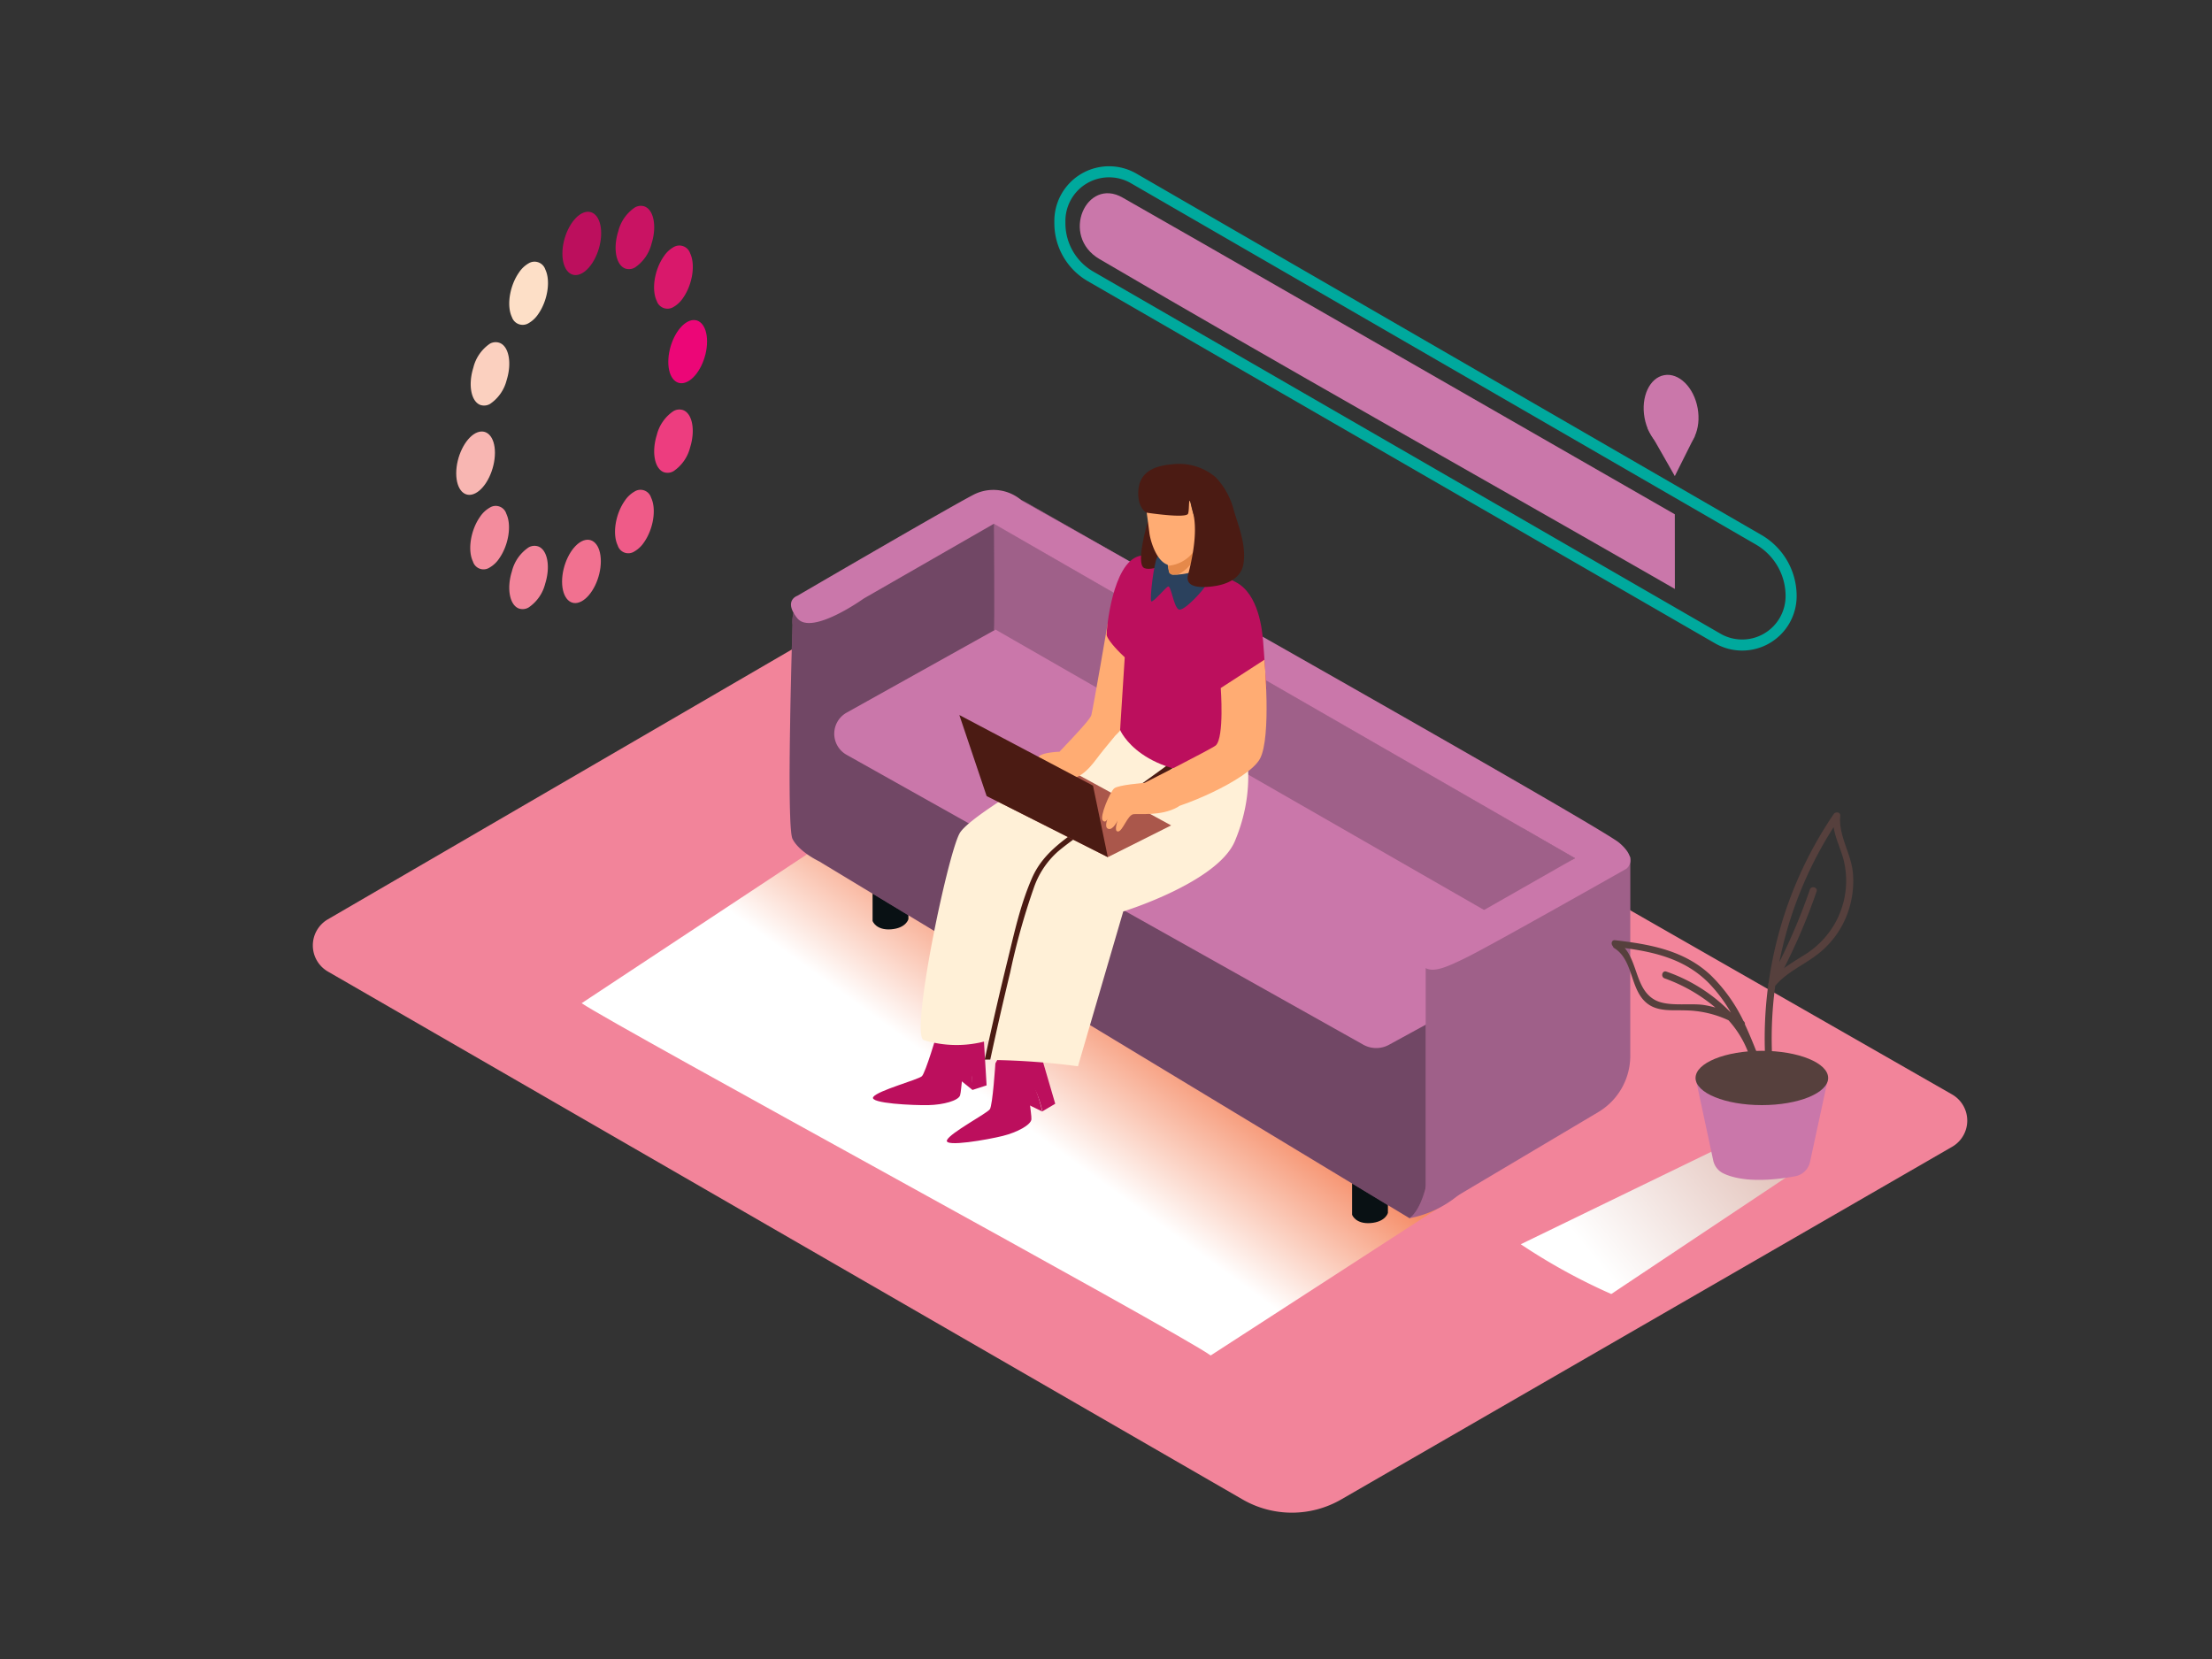 <svg xmlns="http://www.w3.org/2000/svg" xmlns:xlink="http://www.w3.org/1999/xlink" viewBox="0 0 400 300"><rect x="0" y="0" width="400" height="300" fill="#333333" stroke="none"/><defs><linearGradient id="linear-gradient" x1="206.87" y1="167.9" x2="182.37" y2="201.52" gradientUnits="userSpaceOnUse"><stop offset="0" stop-color="#f15a24"/><stop offset="1" stop-color="#fff"/></linearGradient><linearGradient id="linear-gradient-2" x1="331.87" y1="192.56" x2="288.5" y2="227.86" gradientUnits="userSpaceOnUse"><stop offset="0" stop-color="#d4a397"/><stop offset="1" stop-color="#fff"/></linearGradient></defs><title>121-130</title><g style="isolation:isolate"><g id="Layer_2" data-name="Layer 2"><path d="M59.29,166.24l115.5-67.17a5.46,5.46,0,0,1,5.46,0L353,197.91a5.46,5.46,0,0,1,0,9.47L242.53,271.15a17.83,17.83,0,0,1-17.83,0L59.3,175.69A5.46,5.46,0,0,1,59.29,166.24Z" fill="#f2849a"/><path d="M218.93,245.11l44.57-28.86L154.64,148.73l-49.46,32.68C111.22,185.55,213,240.82,218.93,245.11Z" fill="url(#linear-gradient)" style="mix-blend-mode:multiply"/><path d="M254.88,220.29a19.5,19.5,0,0,0,8.62-4c4.61-3.56-8.62-3.05-8.62-3.05Z" fill="#ca77aa"/><path d="M254.88,220.29a19.5,19.5,0,0,0,8.62-4c4.61-3.56-8.62-3.05-8.62-3.05Z" fill="#091114" opacity="0.22"/><path d="M157.79,154.68v11.87s.61,1.71,3.34,1.5,3.14-1.84,3.14-1.84V152Z" fill="#091114"/><path d="M244.5,207.8v11.87s.61,1.71,3.34,1.5,3.14-1.84,3.14-1.84V205.14Z" fill="#091114"/><path d="M263.68,157.16c5.91-3.91,12-7.54,17.88-11.47L185.83,91a12.35,12.35,0,0,0-12.39.07L147,106.54c-4.35,2.56-3.69,6.45-3.69,6.45s-1.17,36.35,0,38.7,4.81,4.06,4.81,4.06l106.77,64.54C263.66,213.65,256.54,161.89,263.68,157.16Z" fill="#ca77aa"/><path d="M263.68,157.16c5.91-3.91,12-7.54,17.88-11.47L185.83,91a12.35,12.35,0,0,0-12.39.07L147,106.54c-4.35,2.56-3.69,6.45-3.69,6.45s-1.17,36.35,0,38.7,4.81,4.06,4.81,4.06l106.77,64.54C263.66,213.65,256.54,161.89,263.68,157.16Z" fill="#091114" opacity="0.46"/><path d="M268.62,165.48s-89-51.07-88.87-51.61,0-19.16,0-19.16l105.08,60.47Z" fill="#ca77aa"/><path d="M293.72,153.85l-1.22-.1a26.84,26.84,0,0,1-6,3.42,188.2,188.2,0,0,1-28.69,17.21v42.75a13.94,13.94,0,0,0,3.85.22L289,201.11a11.83,11.83,0,0,0,5.8-10.18V155C294.44,154.6,294.07,154.23,293.72,153.85Z" fill="#ca77aa"/><path d="M268.62,165.48s-89-51.07-88.87-51.61,0-19.16,0-19.16l105.08,60.47Z" fill="#091114" opacity="0.22"/><path d="M153.13,128.85l26.89-15,101.71,58.37-30.54,16.7a4.8,4.8,0,0,1-4.65,0l-93.42-52.41A4.37,4.37,0,0,1,153.13,128.85Z" fill="#ca77aa"/><path d="M293.72,153.85l-1.22-.1a26.84,26.84,0,0,1-6,3.42,188.2,188.2,0,0,1-28.69,17.21v42.75a13.94,13.94,0,0,0,3.85.22L289,201.11a11.83,11.83,0,0,0,5.8-10.18V155C294.44,154.6,294.07,154.23,293.72,153.85Z" fill="#091114" opacity="0.22"/><path d="M144.18,107.74s-2.58.86,0,4.06,12-3.56,12-3.56l23.54-13.52,105.08,60.47L257.41,170.8s-2.12,1.66-.52,3.53,3.85,1,8.32-1.2,28.84-16,28.84-16,2.42-1.64-1.27-4.75-108-61.86-108-61.86a7.84,7.84,0,0,0-8.64-1.11C171.34,91.89,144.18,107.74,144.18,107.74Z" fill="#ca77aa"/><path d="M310.27,207.88,275,225a108,108,0,0,0,16.37,9l35.92-23.95" fill="url(#linear-gradient-2)" style="mix-blend-mode:multiply"/><path d="M306.61,194.93l3.2,14.93a3.36,3.36,0,0,0,1.8,2.31c1.86.91,5.7,1.86,13,.54a3.38,3.38,0,0,0,2.7-2.6l3.28-15.18" fill="#ca77aa"/><ellipse cx="318.6" cy="194.93" rx="11.99" ry="4.91" fill="#56403d"/><path d="M335.08,158c-.28-3.61-2.66-6.84-2.3-10.48.07-.68-.86-.79-1.18-.32a72,72,0,0,0-11.78,30.54.64.64,0,0,0-.07.44,71.94,71.94,0,0,0-.45,14.74,9.16,9.16,0,0,0,1.25-.2,71.11,71.11,0,0,1,.47-14.46c2.13-2.53,5.15-3.73,7.72-5.74a16.43,16.43,0,0,0,5-6.46A17.09,17.09,0,0,0,335.08,158Zm-2.55,7.56a16,16,0,0,1-6.45,7.25c-1.19.75-2.37,1.46-3.47,2.27a109.21,109.21,0,0,0,5.89-13.87c.27-.77-1-1.1-1.22-.34A107,107,0,0,1,321.75,174a70.93,70.93,0,0,1,9.83-24.43c.31,2.05,1.28,3.9,1.82,6A15.55,15.55,0,0,1,332.53,165.53Z" fill="#56403d"/><path d="M318.7,192.93c-1-2.58-2-5.19-3.16-7.68a.65.65,0,0,0-.26-.61l0,0a29.37,29.37,0,0,0-5.9-8.26c-4.78-4.53-11-5.63-17.34-6.36-.64-.07-.76.7-.39,1.07a.59.59,0,0,0,.27.37c3.76,2.33,2.66,8.26,6.64,10.45,1.87,1,4.14.72,6.18.8a19.06,19.06,0,0,1,7.83,1.79,18.32,18.32,0,0,1,4.32,8.35A10.64,10.64,0,0,0,318.7,192.93ZM301.35,175.7c-.77-.28-1.1.94-.34,1.22a29.72,29.72,0,0,1,9.19,5.28,18.36,18.36,0,0,0-2-.45c-2.65-.43-6.72.4-9.06-1-3.27-1.9-3-6.54-5.33-9.31,5.69.76,11.1,2.12,15.29,6.43a26.77,26.77,0,0,1,3.9,5.24A29.88,29.88,0,0,0,301.35,175.7Z" fill="#56403d"/><path d="M188.48,201,185,199.3s-.28-3.06.93-3.68S188.48,201,188.48,201Z" fill="#bc0f5d"/><path d="M180,192.29s-.49,7.53-1,8.29-7.21,4.28-7.76,5.6,7.46-.11,10.1-.77,5.08-2,5.17-3-1-6,0-5.93,2,4.48,2,4.48l2.31-1.37L185.67,182" fill="#bc0f5d"/><path d="M175.87,197.11l-3-2.42s.4-3,1.71-3.39S175.87,197.11,175.87,197.11Z" fill="#bc0f5d"/><path d="M169.5,186.74s-2.13,7.24-2.79,7.87-8,2.59-8.8,3.76,7.31,1.53,10,1.47,5.39-.81,5.7-1.76.38-6.1,1.3-5.78.94,4.8.94,4.8l2.56-.83L177.3,178" fill="#bc0f5d"/><path d="M208.23,124.42c1.23,1.18,4.09,17.57,2.18,25.43s-21,11.15-21,11.15l-9.17,26.62a20.16,20.16,0,0,1-13.19.46c-2.52-.82,4.25-33.38,6.48-37.39s27.82-17.89,27.82-17.89" fill="#fff0d7"/><path d="M223.31,130.39c1.23,1.18,4.75,10.39,0,21.7-3.13,7.47-20.19,12.73-20.19,12.73l-8.19,28a129.94,129.94,0,0,0-15.47-1.14c-1.24,0,6.63-31.7,8.85-35.72s24.41-18.13,24.41-18.13" fill="#fff0d7"/><line x1="181" y1="129.3" x2="182.14" y2="128.19" fill="#fff7f0"/><path d="M211.69,137.94l-14.53,10.51c-4.11,3-8.4,5.46-10.52,10.28s-3.2,9.88-4.43,14.88q-2.21,9-4.14,18h1q1.71-7.92,3.61-15.79a123.49,123.49,0,0,1,4.21-15.1,15.55,15.55,0,0,1,4.42-6.74c2.23-1.88,4.74-3.5,7.11-5.21l13.75-9.94C212.71,138.43,212.21,137.56,211.69,137.94Z" fill="#4b1b13"/><polyline points="200.33 155 211.78 149.26 190.43 137.63 178.41 143.94" fill="#aa574b"/><path d="M200.35,112.49s-2.63,15.39-3,16.82c-.32,1.18-6.66,7.4-7.93,9,1,1.29,2.64,3,4.44,2.52,2.67-.73,4-3.16,5.66-5.18q1.07-1.32,2.16-2.63c.19-.22.83-.75.88-1l2.35-14.19Z" fill="#ffac73"/><path d="M229,124.58s-.44-7-.6-8.73c-.15-1.57-.67-8.44-5-10.62-5.44-2.75-11.71-6.31-17.5-4.65-4.69,1.35-5.83,13.13-5.78,14.22C200.24,116.75,214.34,131.49,229,124.58Z" fill="#bc0f5d"/><path d="M207.53,94.3c0,.21-2.27,7.74-.58,8.44S213,101,213,101" fill="#4b1b13"/><path d="M203.6,115.55,202.55,132s3.69,8.92,20.57,8V119" fill="#bc0f5d"/><path d="M217.87,106.07c0,.32-3.84,4.69-4.76,4.12s-1.35-4.48-1.92-4.12-2.66,2.88-3,2.68.45-6.9,1.07-8S217.87,103.58,217.87,106.07Z" fill="#2b415d"/><path d="M207,90.14s.64,4.5.84,6.18,1.61,6.43,4.49,5.88,5.39-4.33,5.29-5.1c0,0,2.68-2.23.83-3.4s-1.65,1.22-1.65,1.22-1.08-1.18-1.62-4.68A15.45,15.45,0,0,1,207,90.14Z" fill="#ffac73"/><path d="M218.09,101.79c-1.29,1.57-3.67,2.15-5.93,2.13a.73.73,0,0,1-.75-.54c-.13-.68-.26-1.35-.42-2l7.14-4.79.07,5S218.16,101.63,218.09,101.79Z" fill="#ffac73"/><path d="M213,103.89c-.3,0-.6,0-.9,0a.71.71,0,0,1-.73-.52c-.07-.35-.13-.7-.2-1.06a6.4,6.4,0,0,0,5.56-4.21A6.6,6.6,0,0,1,213,103.89Z" fill="#e5894a"/><path d="M207.31,92.7s-1.47-.7-1.48-3.47c0-3.26,2-4.94,6.15-5.27a10.21,10.21,0,0,1,7.88,2.37,13.55,13.55,0,0,1,3.31,6.17c.94,3,2.22,6.32,1.67,9.54-.42,2.43-2.72,3.52-4.93,3.9-1.58.27-5.81.77-5.07-2s1.7-7.48,1-10.81c-1.11-5.11-.66-1.15-1-.24S207.31,92.7,207.31,92.7Z" fill="#4b1b13"/><path d="M220.75,124.42s.66,8.84-.88,10.36c-.51.51-12.91,6.79-12.91,6.79s1.66,4.49,3.56,4.75,15.3-5.19,17.35-9.17.78-17.85.78-17.85" fill="#ffac73"/><path d="M207,141.57s-4.79.35-5.53,1-2.67,5.11-2.06,5.79,1-.61,1-.61-.87,1.83,0,2.13,1.7-1.52,1.7-1.52-.76,2.06.08,2,1.7-3,2.79-3.13,5,.38,7.93-1.26S207,141.57,207,141.57Z" fill="#ffac73"/><path d="M191.55,135.94s-3.19.1-3.75.93a5,5,0,0,0-.37,2.62l5.28.53" fill="#ffac73"/><polygon points="173.48 129.3 197.65 142.07 200.33 155 178.41 143.94 173.48 129.3" fill="#4b1b13"/><path d="M191.66,40v.37a11.1,11.1,0,0,0,5.55,9.61l113.41,65.48a8.85,8.85,0,0,0,13.27-7.66h0A11.75,11.75,0,0,0,318,97.59L205,32.26A8.89,8.89,0,0,0,191.66,40Z" fill="none" stroke="#00a99d" stroke-miterlimit="10" stroke-width="2"/><path d="M302.86,93,217.48,44,203,35.73c-6.55-3.76-11.33,6.92-4.19,11.11,33.66,19.73,66,37.83,99.83,57.23l4.23,2.43Z" fill="#ca77aa"/><ellipse cx="302.19" cy="74.68" rx="4.88" ry="6.95" transform="translate(-8.5 55.45) rotate(-10.34)" fill="#ca77aa"/><polyline points="297.94 77.46 302.86 86.09 306.5 78.82" fill="#ca77aa"/><path d="M105.21,38.59c1.93-1,3.5.59,3.5,3.58s-1.58,6.25-3.51,7.27-3.5-.59-3.5-3.59S103.28,39.61,105.21,38.59Z" fill="#bc0f5d"/><path d="M95.61,47.61a2.05,2.05,0,0,1,3,1.12c1,2.08.39,5.7-1.29,8.08a5.21,5.21,0,0,1-1.75,1.64,2.05,2.05,0,0,1-3-1.11c-1-2.08-.39-5.7,1.29-8.08A5.2,5.2,0,0,1,95.61,47.61Z" fill="#fddfc7"/><path d="M88.59,62.15A2.12,2.12,0,0,1,90.34,62c1.68.62,2.25,3.63,1.28,6.73a7.34,7.34,0,0,1-3,4.31,2.13,2.13,0,0,1-1.75.19c-1.68-.62-2.25-3.63-1.28-6.73A7.35,7.35,0,0,1,88.59,62.15Z" fill="#fbd0bf"/><path d="M95.57,99a2.12,2.12,0,0,1,1.75-.19c1.68.61,2.25,3.62,1.27,6.73a7.32,7.32,0,0,1-3,4.31,2.13,2.13,0,0,1-1.75.19c-1.68-.62-2.25-3.63-1.27-6.73A7.33,7.33,0,0,1,95.57,99Z" fill="#f2849a"/><path d="M88.56,91.8a2,2,0,0,1,3,1.11c1,2.09.39,5.7-1.29,8.08a5.21,5.21,0,0,1-1.75,1.65,2,2,0,0,1-3-1.11c-1-2.08-.39-5.71,1.29-8.08A5.21,5.21,0,0,1,88.56,91.8Z" fill="#f38c9d"/><path d="M86,78.33c1.94-1,3.51.58,3.5,3.57S87.93,88.16,86,89.18s-3.5-.59-3.5-3.59S84.07,79.35,86,78.33Z" fill="#f8b6b2"/><path d="M105.15,97.9c1.93-1,3.5.59,3.5,3.59s-1.58,6.24-3.51,7.26-3.5-.59-3.5-3.58S103.22,98.92,105.15,97.9Z" fill="#f17190"/><path d="M114.74,88.89a2,2,0,0,1,3,1.11c1,2.08.39,5.7-1.29,8.08a5.22,5.22,0,0,1-1.75,1.65,2,2,0,0,1-3-1.11c-1-2.09-.39-5.71,1.29-8.08A5.22,5.22,0,0,1,114.74,88.89Z" fill="#ef5b88"/><path d="M121.77,74.35a2.12,2.12,0,0,1,1.75-.19c1.68.61,2.25,3.63,1.28,6.73a7.33,7.33,0,0,1-3,4.31,2.12,2.12,0,0,1-1.75.19c-1.68-.62-2.25-3.63-1.28-6.73A7.33,7.33,0,0,1,121.77,74.35Z" fill="#ed3d7f"/><path d="M114.8,37.52a2.12,2.12,0,0,1,1.75-.19c1.68.62,2.25,3.63,1.27,6.73a7.34,7.34,0,0,1-3,4.31,2.13,2.13,0,0,1-1.75.19c-1.68-.62-2.25-3.63-1.27-6.73A7.33,7.33,0,0,1,114.8,37.52Z" fill="#c91363"/><path d="M121.8,44.69a2.05,2.05,0,0,1,3,1.12c1,2.08.39,5.7-1.29,8.08a5.21,5.21,0,0,1-1.75,1.64,2.05,2.05,0,0,1-3-1.11c-1-2.09-.39-5.7,1.29-8.08A5.2,5.2,0,0,1,121.8,44.69Z" fill="#d9186b"/><path d="M124.36,58.17c1.93-1,3.5.59,3.5,3.58S126.28,68,124.35,69s-3.51-.58-3.5-3.58S122.42,59.19,124.36,58.17Z" fill="#ec0677"/></g></g></svg>